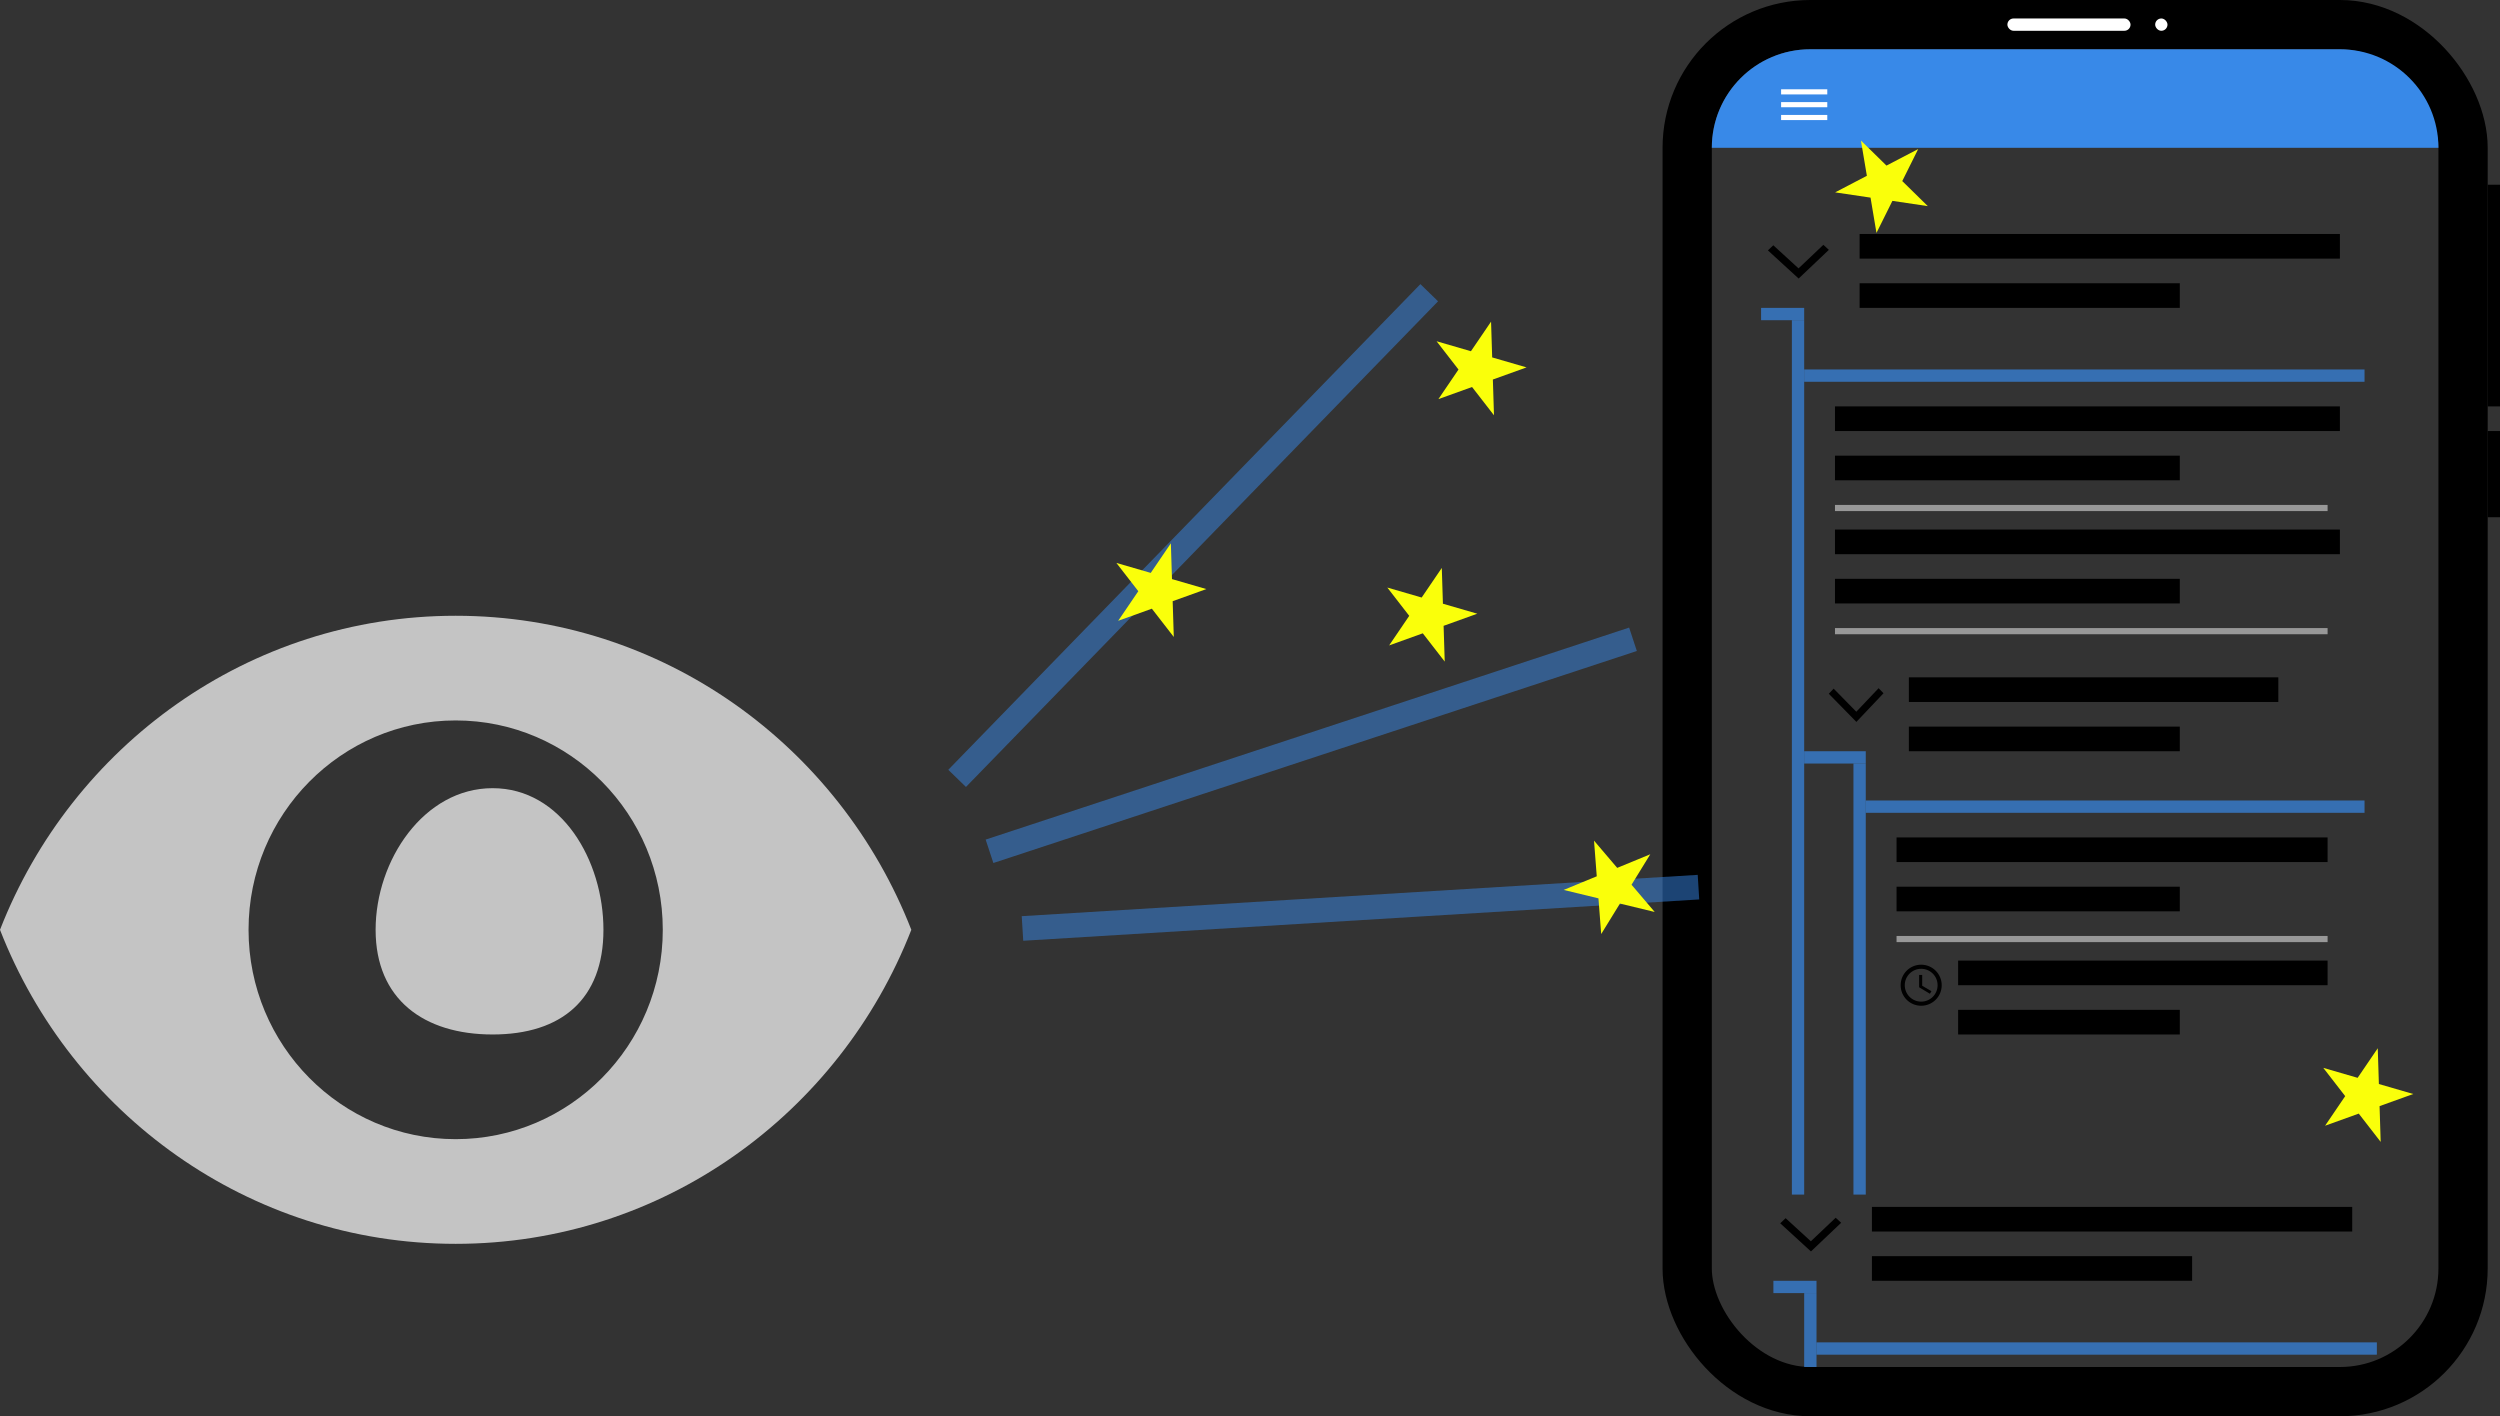<svg fill="none" height="115" viewBox="0 0 203 115" width="203" xmlns="http://www.w3.org/2000/svg" xmlns:xlink="http://www.w3.org/1999/xlink"><rect x="0" y="0" width="203" height="115" fill="#333333" stroke="none"/><clipPath id="a"><path d="m0 0h5.592v6h-5.592z" transform="matrix(-.009 -1 1 -.009 143.049 22.644)"/></clipPath><clipPath id="b"><path d="m0 0h5.592v5.388h-5.592z" transform="matrix(-.008 -1 1 -.009 148.045 58.644)"/></clipPath><clipPath id="c"><path d="m0 0h5.592v6h-5.592z" transform="matrix(-.009 -1 1 -.009 144.049 101.644)"/></clipPath><rect height="111" rx="10" stroke="#000" stroke-width="4" width="63" x="137" y="2"/><path d="m202.5 15v18" stroke="#000"/><path d="m202.5 35v7" stroke="#000"/><rect fill="#fff" height="1" rx=".5" width="10" x="163" y="1.5"/><rect fill="#fff" height="1" rx=".5" width="1" x="175" y="1.5"/><path d="m139 12c0-4.418 3.582-8 8-8h43c4.418 0 8 3.582 8 8z" fill="#3889e8"/><path d="m144.625 9.75h3.75v-.417h-3.75zm0-1.042h3.75v-.417h-3.75zm0-1.458v.417h3.75v-.417z" fill="#fff"/><path d="m151 19h39v2h-39z" fill="#000"/><path d="m151 23h26v2h-26z" fill="#000"/><path d="m149 33h41v2h-41z" fill="#000"/><path d="m149 37h28v2h-28z" fill="#000"/><g clip-path="url(#a)"><path d="m143.992 19.916-.438.416 2.495 2.285 2.454-2.328-.446-.409-2.016 1.912z" fill="#000"/></g><path d="m155 55h30v2h-30z" fill="#000"/><path d="m155 59h22v2h-22z" fill="#000"/><g clip-path="url(#b)"><path d="m148.892 55.917-.394.416 2.24 2.286 2.204-2.328-.4-.409-1.81 1.911z" fill="#000"/></g><g fill="#3889e8"><path d="m145.5 26h1v71h-1z" fill-opacity=".7"/><path d="m146.5 30h45.5v1h-45.5z" fill-opacity=".7"/><path d="m150.5 62h1v35h-1z" fill-opacity=".7"/><path d="m151.5 65h40.5v1h-40.5z" fill-opacity=".7"/><path d="m146.5 61h5v1h-5z" fill-opacity=".7"/><path d="m143 25h3.5v1h-3.5z" fill-opacity=".7"/></g><path d="m152 98h39v2h-39z" fill="#000"/><path d="m152 102h26v2h-26z" fill="#000"/><g clip-path="url(#c)"><path d="m144.992 98.916-.438.416 2.495 2.285 2.454-2.328-.446-.409-2.016 1.912z" fill="#000"/></g><path d="m146.5 105h1v6h-1z" fill="#3889e8" fill-opacity=".7"/><path d="m147.5 109h45.5v1h-45.5z" fill="#3889e8" fill-opacity=".7"/><path d="m144 104h3.5v1h-3.5z" fill="#3889e8" fill-opacity=".7"/><path d="m149 41h40v.5h-40z" fill="#c4c4c4" fill-opacity=".7"/><path d="m149 43h41v2h-41z" fill="#000"/><path d="m149 47h28v2h-28z" fill="#000"/><path d="m149 51h40v.5h-40z" fill="#c4c4c4" fill-opacity=".7"/><path d="m154 68h35v2h-35z" fill="#000"/><path d="m154 72h23v2h-23z" fill="#000"/><path d="m159 78h30v2h-30z" fill="#000"/><path d="m159 82h18v2h-18z" fill="#000"/><path d="m154 76h35v.5h-35z" fill="#c4c4c4" fill-opacity=".7"/><path d="m155.998 78.333c-.92 0-1.665.747-1.665 1.667s.745 1.667 1.665 1.667c.922 0 1.669-.747 1.669-1.667s-.747-1.667-1.669-1.667zm.002 3c-.737 0-1.333-.597-1.333-1.333 0-.737.596-1.333 1.333-1.333s1.333.597 1.333 1.333c0 .737-.596 1.333-1.333 1.333z" fill="#000"/><path d="m156.083 79.167h-.25v1l.875.525.125-.205-.75-.445z" fill="#000"/><path d="m37 50c-16.818 0-31.181 10.574-37 25.5 5.819 14.926 20.182 25.5 37 25.5s31.181-10.574 37-25.5c-5.819-14.926-20.182-25.5-37-25.5zm0 42.5c-9.284 0-16.818-7.616-16.818-17s7.535-17 16.818-17 16.818 7.616 16.818 17-7.535 17-16.818 17zm3-28.5c-5.584 0-9.5 5.856-9.5 11.5s3.916 8.5 9.5 8.5 9-2.856 9-8.5-3.416-11.5-9-11.5z" fill="#c4c4c4"/><path d="m77 62.456h55v2h-55z" fill="#3889e8" fill-opacity=".5" transform="matrix(.697 -.717 .717 .697 -21.449 74.184)"/><path d="m80 68.195h55v2h-55z" fill="#3889e8" fill-opacity=".5" transform="matrix(.95 -.313 .313 .95 -17.31 28.43)"/><path d="m83 74.374h55v2h-55z" fill="#3889e8" fill-opacity=".5" transform="matrix(.998 -.061 .061 .998 -4.406 5.231)"/><path d="m121.074 26.117.091 2.905 2.791.811-2.735.984.091 2.905-1.781-2.297-2.734.984 1.633-2.403-1.78-2.297 2.79.811z" fill="#faff0a"/><path d="m151.107 11.411 2.075 2.035 2.576-1.345-1.294 2.602 2.075 2.035-2.875-.427-1.294 2.602-.482-2.866-2.875-.427 2.577-1.345z" fill="#faff0a"/><path d="m117.074 46.117.091 2.905 2.791.811-2.735.984.091 2.905-1.781-2.297-2.734.984 1.633-2.403-1.78-2.297 2.79.811z" fill="#faff0a"/><path d="m129.434 68.259 1.883 2.213 2.687-1.107-1.523 2.475 1.883 2.213-2.824-.684-1.523 2.475-.223-2.898-2.825-.684 2.687-1.107z" fill="#faff0a"/><path d="m95.074 44.117.091 2.905 2.791.811-2.735.984.091 2.905-1.781-2.297-2.735.984 1.634-2.403-1.781-2.297 2.791.811z" fill="#faff0a"/><path d="m193.074 85.117.091 2.905 2.791.811-2.735.984.091 2.905-1.781-2.297-2.734.984 1.633-2.403-1.78-2.297 2.79.811z" fill="#faff0a"/></svg>